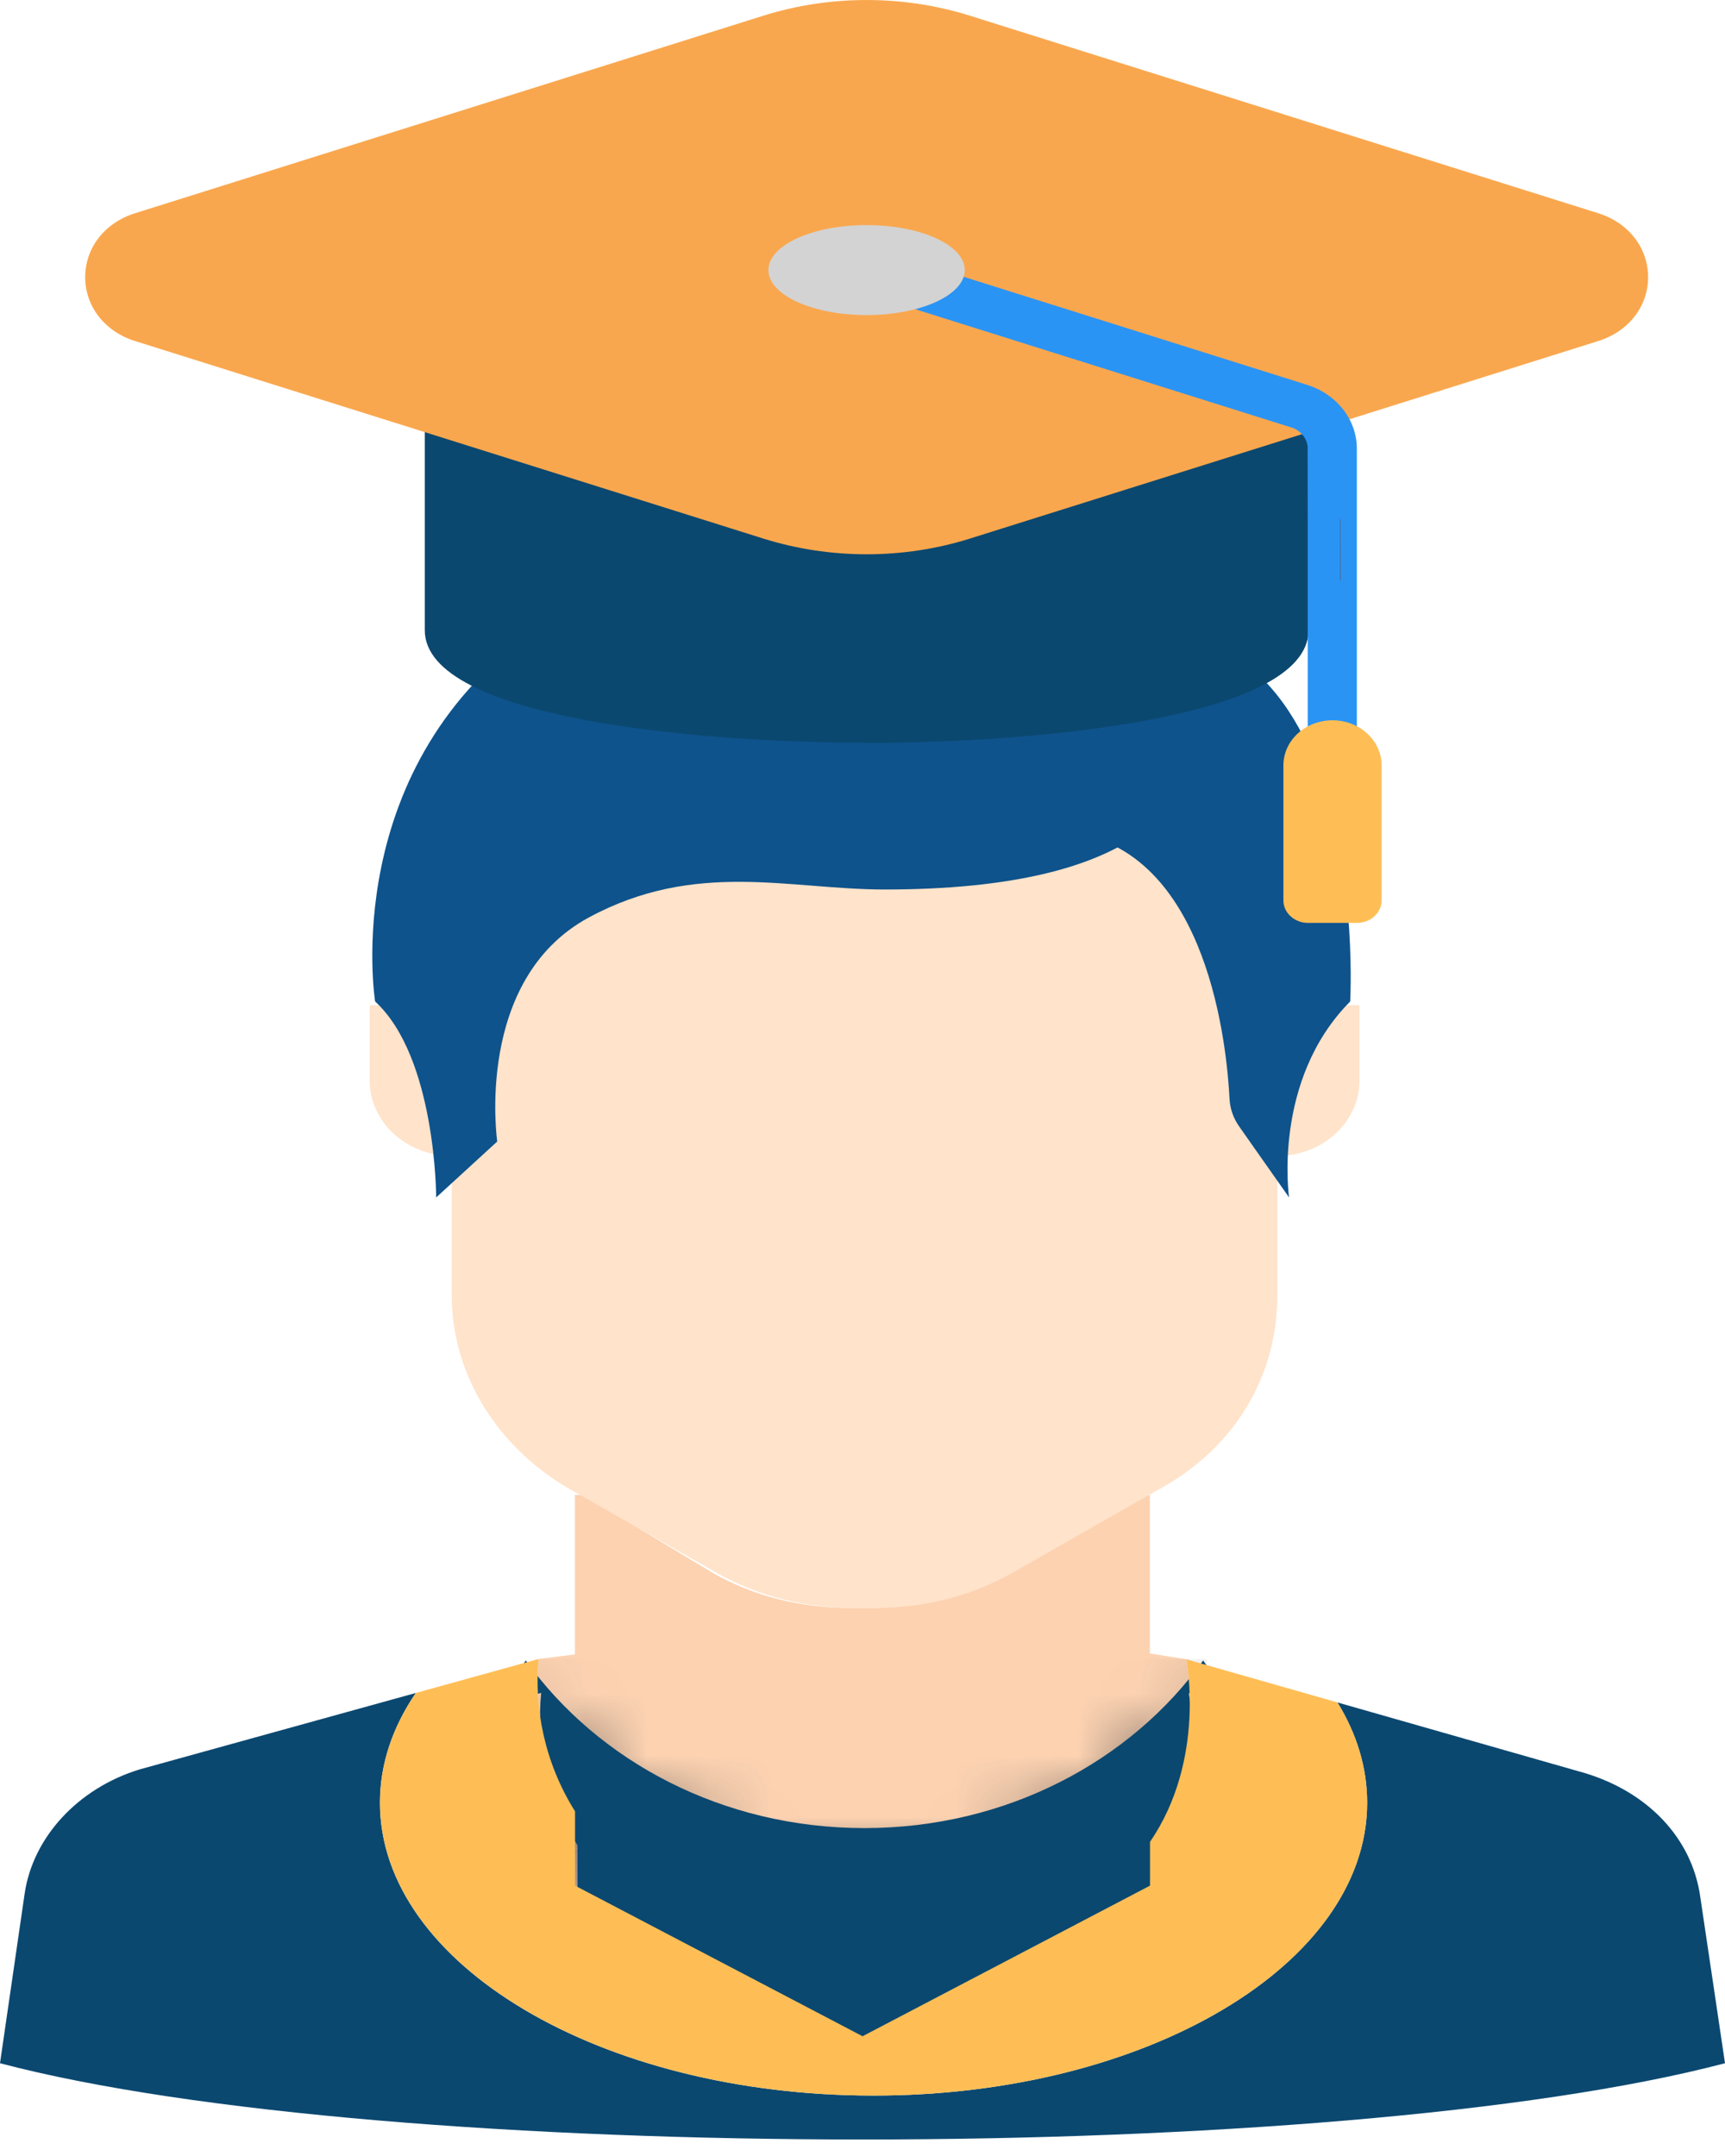 <svg width="28" height="35" viewBox="0 0 28 35" fill="none" xmlns="http://www.w3.org/2000/svg">
<g id="Group 409">
<path id="Vector" d="M18.665 24.268V30.61L13.999 33.056L9.332 30.61V24.268H9.466L10.406 24.834L10.666 24.99L11.599 25.552C12.265 25.919 12.998 26.102 13.798 26.102H14.131C14.932 26.102 15.665 25.919 16.332 25.552L17.42 24.916L18.532 24.268H18.665V24.268Z" fill="#FCD2B1"/>
<path id="Vector_2" d="M21.333 16.319C21.336 15.435 21.148 14.56 20.781 13.742C20.413 12.925 19.873 12.183 19.192 11.558C18.51 10.933 17.701 10.437 16.809 10.1C15.919 9.763 14.964 9.591 14 9.594C13.036 9.591 12.081 9.763 11.19 10.1C10.299 10.438 9.49 10.933 8.808 11.558C8.127 12.183 7.587 12.925 7.219 13.743C6.852 14.56 6.664 15.435 6.667 16.319H6V17.542C6 18.215 6.6 18.765 7.333 18.765V21.028C7.333 22.311 8.067 23.473 9.2 24.146L11.667 25.552C12.333 25.919 13.067 26.103 13.867 26.103H14.2C15 26.103 15.733 25.919 16.4 25.552L18.867 24.146C20.067 23.473 20.734 22.311 20.734 21.028V18.765C21.467 18.765 22.067 18.215 22.067 17.542V16.319H21.333Z" fill="#FFE3CA"/>
<path id="Vector_3" d="M18.667 29.9C18.094 30.734 17.035 31.452 15.107 31.587C11.96 31.805 10.176 30.745 9.335 29.405C8.834 28.609 8.667 27.715 8.745 26.931L9.335 26.857L11.079 26.638H17.386L18.667 26.842L19.256 26.936C19.256 26.936 19.584 28.565 18.667 29.9Z" fill="#FCD2B1"/>
<g id="Clip path group">
<mask id="mask0_1415_844" style="mask-type:luminance" maskUnits="userSpaceOnUse" x="8" y="26" width="12" height="8">
<g id="b">
<path id="Vector_4" d="M9.335 29.405C8.834 28.609 8.667 27.715 8.745 26.931C8.781 27.447 8.991 27.933 9.335 28.366C10.213 29.468 11.973 30.221 14.001 30.221C16.029 30.221 17.788 29.468 18.667 28.365C19.01 27.934 19.219 27.45 19.256 26.936C19.256 26.936 19.584 28.565 18.667 29.9V30.611L14.001 33.056L9.335 30.611V29.405Z" fill="white"/>
</g>
</mask>
<g mask="url(#mask0_1415_844)">
<path id="Vector_5" d="M8.668 26.931H19.584V29.065H8.668V26.931ZM8.668 29.065H19.584V29.2H8.668V29.065Z" fill="#4D4D4D"/>
</g>
</g>
<g id="Clip path group_2">
<mask id="mask1_1415_844" style="mask-type:luminance" maskUnits="userSpaceOnUse" x="8" y="26" width="12" height="8">
<g id="b_2">
<path id="Vector_6" d="M9.335 29.405C8.834 28.609 8.667 27.715 8.745 26.931C8.781 27.447 8.991 27.933 9.335 28.366C10.213 29.468 11.973 30.221 14.001 30.221C16.029 30.221 17.788 29.468 18.667 28.365C19.01 27.934 19.219 27.45 19.256 26.936C19.256 26.936 19.584 28.565 18.667 29.9V30.611L14.001 33.056L9.335 30.611V29.405Z" fill="white"/>
</g>
</mask>
<g mask="url(#mask1_1415_844)">
<path id="Vector_7" d="M8.668 29.201H19.584V29.336H8.668V29.201Z" fill="#4C4C4C"/>
</g>
</g>
<g id="Clip path group_3">
<mask id="mask2_1415_844" style="mask-type:luminance" maskUnits="userSpaceOnUse" x="8" y="26" width="12" height="8">
<g id="b_3">
<path id="Vector_8" d="M9.335 29.405C8.834 28.609 8.667 27.715 8.745 26.931C8.781 27.447 8.991 27.933 9.335 28.366C10.213 29.468 11.973 30.221 14.001 30.221C16.029 30.221 17.788 29.468 18.667 28.365C19.01 27.934 19.219 27.45 19.256 26.936C19.256 26.936 19.584 28.565 18.667 29.9V30.611L14.001 33.056L9.335 30.611V29.405Z" fill="white"/>
</g>
</mask>
<g mask="url(#mask2_1415_844)">
<path id="Vector_9" d="M8.668 29.336H19.584V29.47H8.668V29.336Z" fill="#4B4B4B"/>
</g>
</g>
<g id="Clip path group_4">
<mask id="mask3_1415_844" style="mask-type:luminance" maskUnits="userSpaceOnUse" x="8" y="26" width="12" height="8">
<g id="b_4">
<path id="Vector_10" d="M9.335 29.405C8.834 28.609 8.667 27.715 8.745 26.931C8.781 27.447 8.991 27.933 9.335 28.366C10.213 29.468 11.973 30.221 14.001 30.221C16.029 30.221 17.788 29.468 18.667 28.365C19.01 27.934 19.219 27.45 19.256 26.936C19.256 26.936 19.584 28.565 18.667 29.9V30.611L14.001 33.056L9.335 30.611V29.405Z" fill="white"/>
</g>
</mask>
<g mask="url(#mask3_1415_844)">
<path id="Vector_11" d="M8.668 29.47H19.584V29.605H8.668V29.47Z" fill="#4A4A4A"/>
</g>
</g>
<g id="Clip path group_5">
<mask id="mask4_1415_844" style="mask-type:luminance" maskUnits="userSpaceOnUse" x="8" y="26" width="12" height="8">
<g id="b_5">
<path id="Vector_12" d="M9.335 29.405C8.834 28.609 8.667 27.715 8.745 26.931C8.781 27.447 8.991 27.933 9.335 28.366C10.213 29.468 11.973 30.221 14.001 30.221C16.029 30.221 17.788 29.468 18.667 28.365C19.01 27.934 19.219 27.45 19.256 26.936C19.256 26.936 19.584 28.565 18.667 29.9V30.611L14.001 33.056L9.335 30.611V29.405Z" fill="white"/>
</g>
</mask>
<g mask="url(#mask4_1415_844)">
<path id="Vector_13" d="M8.668 29.605H19.584V29.74H8.668V29.605Z" fill="#494949"/>
</g>
</g>
<g id="Clip path group_6">
<mask id="mask5_1415_844" style="mask-type:luminance" maskUnits="userSpaceOnUse" x="8" y="26" width="12" height="8">
<g id="b_6">
<path id="Vector_14" d="M9.335 29.405C8.834 28.609 8.667 27.715 8.745 26.931C8.781 27.447 8.991 27.933 9.335 28.366C10.213 29.468 11.973 30.221 14.001 30.221C16.029 30.221 17.788 29.468 18.667 28.365C19.01 27.934 19.219 27.45 19.256 26.936C19.256 26.936 19.584 28.565 18.667 29.9V30.611L14.001 33.056L9.335 30.611V29.405Z" fill="white"/>
</g>
</mask>
<g mask="url(#mask5_1415_844)">
<path id="Vector_15" d="M8.668 29.74H19.584V29.875H8.668V29.74Z" fill="#484848"/>
</g>
</g>
<g id="Clip path group_7">
<mask id="mask6_1415_844" style="mask-type:luminance" maskUnits="userSpaceOnUse" x="8" y="26" width="12" height="8">
<g id="b_7">
<path id="Vector_16" d="M9.335 29.405C8.834 28.609 8.667 27.715 8.745 26.931C8.781 27.447 8.991 27.933 9.335 28.366C10.213 29.468 11.973 30.221 14.001 30.221C16.029 30.221 17.788 29.468 18.667 28.365C19.01 27.934 19.219 27.45 19.256 26.936C19.256 26.936 19.584 28.565 18.667 29.9V30.611L14.001 33.056L9.335 30.611V29.405Z" fill="white"/>
</g>
</mask>
<g mask="url(#mask6_1415_844)">
<path id="Vector_17" d="M8.668 29.875H19.584V30.01H8.668V29.875Z" fill="#474747"/>
</g>
</g>
<g id="Clip path group_8">
<mask id="mask7_1415_844" style="mask-type:luminance" maskUnits="userSpaceOnUse" x="8" y="26" width="12" height="8">
<g id="b_8">
<path id="Vector_18" d="M9.335 29.405C8.834 28.609 8.667 27.715 8.745 26.931C8.781 27.447 8.991 27.933 9.335 28.366C10.213 29.468 11.973 30.221 14.001 30.221C16.029 30.221 17.788 29.468 18.667 28.365C19.01 27.934 19.219 27.45 19.256 26.936C19.256 26.936 19.584 28.565 18.667 29.9V30.611L14.001 33.056L9.335 30.611V29.405Z" fill="white"/>
</g>
</mask>
<g mask="url(#mask7_1415_844)">
<path id="Vector_19" d="M8.668 30.011H19.584V30.145H8.668V30.011Z" fill="#464646"/>
</g>
</g>
<g id="Clip path group_9">
<mask id="mask8_1415_844" style="mask-type:luminance" maskUnits="userSpaceOnUse" x="8" y="26" width="12" height="8">
<g id="b_9">
<path id="Vector_20" d="M9.335 29.405C8.834 28.609 8.667 27.715 8.745 26.931C8.781 27.447 8.991 27.933 9.335 28.366C10.213 29.468 11.973 30.221 14.001 30.221C16.029 30.221 17.788 29.468 18.667 28.365C19.01 27.934 19.219 27.45 19.256 26.936C19.256 26.936 19.584 28.565 18.667 29.9V30.611L14.001 33.056L9.335 30.611V29.405Z" fill="white"/>
</g>
</mask>
<g mask="url(#mask8_1415_844)">
<path id="Vector_21" d="M8.668 30.145H19.584V30.28H8.668V30.145Z" fill="#454545"/>
</g>
</g>
<g id="Clip path group_10">
<mask id="mask9_1415_844" style="mask-type:luminance" maskUnits="userSpaceOnUse" x="8" y="26" width="12" height="8">
<g id="b_10">
<path id="Vector_22" d="M9.335 29.405C8.834 28.609 8.667 27.715 8.745 26.931C8.781 27.447 8.991 27.933 9.335 28.366C10.213 29.468 11.973 30.221 14.001 30.221C16.029 30.221 17.788 29.468 18.667 28.365C19.01 27.934 19.219 27.45 19.256 26.936C19.256 26.936 19.584 28.565 18.667 29.9V30.611L14.001 33.056L9.335 30.611V29.405Z" fill="white"/>
</g>
</mask>
<g mask="url(#mask9_1415_844)">
<path id="Vector_23" d="M8.668 30.28H19.584V30.415H8.668V30.28Z" fill="#444444"/>
</g>
</g>
<g id="Clip path group_11">
<mask id="mask10_1415_844" style="mask-type:luminance" maskUnits="userSpaceOnUse" x="8" y="26" width="12" height="8">
<g id="b_11">
<path id="Vector_24" d="M9.335 29.405C8.834 28.609 8.667 27.715 8.745 26.931C8.781 27.447 8.991 27.933 9.335 28.366C10.213 29.468 11.973 30.221 14.001 30.221C16.029 30.221 17.788 29.468 18.667 28.365C19.01 27.934 19.219 27.45 19.256 26.936C19.256 26.936 19.584 28.565 18.667 29.9V30.611L14.001 33.056L9.335 30.611V29.405Z" fill="white"/>
</g>
</mask>
<g mask="url(#mask10_1415_844)">
<path id="Vector_25" d="M8.668 30.415H19.584V30.55H8.668V30.415Z" fill="#434343"/>
</g>
</g>
<g id="Clip path group_12">
<mask id="mask11_1415_844" style="mask-type:luminance" maskUnits="userSpaceOnUse" x="8" y="26" width="12" height="8">
<g id="b_12">
<path id="Vector_26" d="M9.335 29.405C8.834 28.609 8.667 27.715 8.745 26.931C8.781 27.447 8.991 27.933 9.335 28.366C10.213 29.468 11.973 30.221 14.001 30.221C16.029 30.221 17.788 29.468 18.667 28.365C19.01 27.934 19.219 27.45 19.256 26.936C19.256 26.936 19.584 28.565 18.667 29.9V30.611L14.001 33.056L9.335 30.611V29.405Z" fill="white"/>
</g>
</mask>
<g mask="url(#mask11_1415_844)">
<path id="Vector_27" d="M8.668 30.55H19.584V30.685H8.668V30.55Z" fill="#424242"/>
</g>
</g>
<g id="Clip path group_13">
<mask id="mask12_1415_844" style="mask-type:luminance" maskUnits="userSpaceOnUse" x="8" y="26" width="12" height="8">
<g id="b_13">
<path id="Vector_28" d="M9.335 29.405C8.834 28.609 8.667 27.715 8.745 26.931C8.781 27.447 8.991 27.933 9.335 28.366C10.213 29.468 11.973 30.221 14.001 30.221C16.029 30.221 17.788 29.468 18.667 28.365C19.01 27.934 19.219 27.45 19.256 26.936C19.256 26.936 19.584 28.565 18.667 29.9V30.611L14.001 33.056L9.335 30.611V29.405Z" fill="white"/>
</g>
</mask>
<g mask="url(#mask12_1415_844)">
<path id="Vector_29" d="M8.668 30.685H19.584V30.82H8.668V30.685Z" fill="#414141"/>
</g>
</g>
<g id="Clip path group_14">
<mask id="mask13_1415_844" style="mask-type:luminance" maskUnits="userSpaceOnUse" x="8" y="26" width="12" height="8">
<g id="b_14">
<path id="Vector_30" d="M9.335 29.405C8.834 28.609 8.667 27.715 8.745 26.931C8.781 27.447 8.991 27.933 9.335 28.366C10.213 29.468 11.973 30.221 14.001 30.221C16.029 30.221 17.788 29.468 18.667 28.365C19.01 27.934 19.219 27.45 19.256 26.936C19.256 26.936 19.584 28.565 18.667 29.9V30.611L14.001 33.056L9.335 30.611V29.405Z" fill="white"/>
</g>
</mask>
<g mask="url(#mask13_1415_844)">
<path id="Vector_31" d="M8.668 30.82H19.584V30.955H8.668V30.82Z" fill="#3F3F3F"/>
</g>
</g>
<g id="Clip path group_15">
<mask id="mask14_1415_844" style="mask-type:luminance" maskUnits="userSpaceOnUse" x="8" y="26" width="12" height="8">
<g id="b_15">
<path id="Vector_32" d="M9.335 29.405C8.834 28.609 8.667 27.715 8.745 26.931C8.781 27.447 8.991 27.933 9.335 28.366C10.213 29.468 11.973 30.221 14.001 30.221C16.029 30.221 17.788 29.468 18.667 28.365C19.01 27.934 19.219 27.45 19.256 26.936C19.256 26.936 19.584 28.565 18.667 29.9V30.611L14.001 33.056L9.335 30.611V29.405Z" fill="white"/>
</g>
</mask>
<g mask="url(#mask14_1415_844)">
<path id="Vector_33" d="M8.668 30.955H19.584V31.09H8.668V30.955Z" fill="#3E3E3E"/>
</g>
</g>
<g id="Clip path group_16">
<mask id="mask15_1415_844" style="mask-type:luminance" maskUnits="userSpaceOnUse" x="8" y="26" width="12" height="8">
<g id="b_16">
<path id="Vector_34" d="M9.335 29.405C8.834 28.609 8.667 27.715 8.745 26.931C8.781 27.447 8.991 27.933 9.335 28.366C10.213 29.468 11.973 30.221 14.001 30.221C16.029 30.221 17.788 29.468 18.667 28.365C19.01 27.934 19.219 27.45 19.256 26.936C19.256 26.936 19.584 28.565 18.667 29.9V30.611L14.001 33.056L9.335 30.611V29.405Z" fill="white"/>
</g>
</mask>
<g mask="url(#mask15_1415_844)">
<path id="Vector_35" d="M8.668 31.09H19.584V31.225H8.668V31.09Z" fill="#3D3D3D"/>
</g>
</g>
<g id="Clip path group_17">
<mask id="mask16_1415_844" style="mask-type:luminance" maskUnits="userSpaceOnUse" x="8" y="26" width="12" height="8">
<g id="b_17">
<path id="Vector_36" d="M9.335 29.405C8.834 28.609 8.667 27.715 8.745 26.931C8.781 27.447 8.991 27.933 9.335 28.366C10.213 29.468 11.973 30.221 14.001 30.221C16.029 30.221 17.788 29.468 18.667 28.365C19.01 27.934 19.219 27.45 19.256 26.936C19.256 26.936 19.584 28.565 18.667 29.9V30.611L14.001 33.056L9.335 30.611V29.405Z" fill="white"/>
</g>
</mask>
<g mask="url(#mask16_1415_844)">
<path id="Vector_37" d="M8.668 31.225H19.584V31.36H8.668V31.225Z" fill="#3C3C3C"/>
</g>
</g>
<g id="Clip path group_18">
<mask id="mask17_1415_844" style="mask-type:luminance" maskUnits="userSpaceOnUse" x="8" y="26" width="12" height="8">
<g id="b_18">
<path id="Vector_38" d="M9.335 29.405C8.834 28.609 8.667 27.715 8.745 26.931C8.781 27.447 8.991 27.933 9.335 28.366C10.213 29.468 11.973 30.221 14.001 30.221C16.029 30.221 17.788 29.468 18.667 28.365C19.01 27.934 19.219 27.45 19.256 26.936C19.256 26.936 19.584 28.565 18.667 29.9V30.611L14.001 33.056L9.335 30.611V29.405Z" fill="white"/>
</g>
</mask>
<g mask="url(#mask17_1415_844)">
<path id="Vector_39" d="M8.668 31.36H19.584V31.495H8.668V31.36Z" fill="#3B3B3B"/>
</g>
</g>
<g id="Clip path group_19">
<mask id="mask18_1415_844" style="mask-type:luminance" maskUnits="userSpaceOnUse" x="8" y="26" width="12" height="8">
<g id="b_19">
<path id="Vector_40" d="M9.335 29.405C8.834 28.609 8.667 27.715 8.745 26.931C8.781 27.447 8.991 27.933 9.335 28.366C10.213 29.468 11.973 30.221 14.001 30.221C16.029 30.221 17.788 29.468 18.667 28.365C19.01 27.934 19.219 27.45 19.256 26.936C19.256 26.936 19.584 28.565 18.667 29.9V30.611L14.001 33.056L9.335 30.611V29.405Z" fill="white"/>
</g>
</mask>
<g mask="url(#mask18_1415_844)">
<path id="Vector_41" d="M8.668 31.495H19.584V31.63H8.668V31.495Z" fill="#3A3A3A"/>
</g>
</g>
<g id="Clip path group_20">
<mask id="mask19_1415_844" style="mask-type:luminance" maskUnits="userSpaceOnUse" x="8" y="26" width="12" height="8">
<g id="b_20">
<path id="Vector_42" d="M9.335 29.405C8.834 28.609 8.667 27.715 8.745 26.931C8.781 27.447 8.991 27.933 9.335 28.366C10.213 29.468 11.973 30.221 14.001 30.221C16.029 30.221 17.788 29.468 18.667 28.365C19.01 27.934 19.219 27.45 19.256 26.936C19.256 26.936 19.584 28.565 18.667 29.9V30.611L14.001 33.056L9.335 30.611V29.405Z" fill="white"/>
</g>
</mask>
<g mask="url(#mask19_1415_844)">
<path id="Vector_43" d="M8.668 31.63H19.584V31.764H8.668V31.63Z" fill="#393939"/>
</g>
</g>
<g id="Clip path group_21">
<mask id="mask20_1415_844" style="mask-type:luminance" maskUnits="userSpaceOnUse" x="8" y="26" width="12" height="8">
<g id="b_21">
<path id="Vector_44" d="M9.335 29.405C8.834 28.609 8.667 27.715 8.745 26.931C8.781 27.447 8.991 27.933 9.335 28.366C10.213 29.468 11.973 30.221 14.001 30.221C16.029 30.221 17.788 29.468 18.667 28.365C19.01 27.934 19.219 27.45 19.256 26.936C19.256 26.936 19.584 28.565 18.667 29.9V30.611L14.001 33.056L9.335 30.611V29.405Z" fill="white"/>
</g>
</mask>
<g mask="url(#mask20_1415_844)">
<path id="Vector_45" d="M8.668 31.765H19.584V31.9H8.668V31.765Z" fill="#383838"/>
</g>
</g>
<g id="Clip path group_22">
<mask id="mask21_1415_844" style="mask-type:luminance" maskUnits="userSpaceOnUse" x="8" y="26" width="12" height="8">
<g id="b_22">
<path id="Vector_46" d="M9.335 29.405C8.834 28.609 8.667 27.715 8.745 26.931C8.781 27.447 8.991 27.933 9.335 28.366C10.213 29.468 11.973 30.221 14.001 30.221C16.029 30.221 17.788 29.468 18.667 28.365C19.01 27.934 19.219 27.45 19.256 26.936C19.256 26.936 19.584 28.565 18.667 29.9V30.611L14.001 33.056L9.335 30.611V29.405Z" fill="white"/>
</g>
</mask>
<g mask="url(#mask21_1415_844)">
<path id="Vector_47" d="M8.668 31.899H19.584V32.035H8.668V31.899Z" fill="#373737"/>
</g>
</g>
<g id="Clip path group_23">
<mask id="mask22_1415_844" style="mask-type:luminance" maskUnits="userSpaceOnUse" x="8" y="26" width="12" height="8">
<g id="b_23">
<path id="Vector_48" d="M9.335 29.405C8.834 28.609 8.667 27.715 8.745 26.931C8.781 27.447 8.991 27.933 9.335 28.366C10.213 29.468 11.973 30.221 14.001 30.221C16.029 30.221 17.788 29.468 18.667 28.365C19.01 27.934 19.219 27.45 19.256 26.936C19.256 26.936 19.584 28.565 18.667 29.9V30.611L14.001 33.056L9.335 30.611V29.405Z" fill="white"/>
</g>
</mask>
<g mask="url(#mask22_1415_844)">
<path id="Vector_49" d="M8.668 32.034H19.584V32.169H8.668V32.034Z" fill="#363636"/>
</g>
</g>
<g id="Clip path group_24">
<mask id="mask23_1415_844" style="mask-type:luminance" maskUnits="userSpaceOnUse" x="8" y="26" width="12" height="8">
<g id="b_24">
<path id="Vector_50" d="M9.335 29.405C8.834 28.609 8.667 27.715 8.745 26.931C8.781 27.447 8.991 27.933 9.335 28.366C10.213 29.468 11.973 30.221 14.001 30.221C16.029 30.221 17.788 29.468 18.667 28.365C19.01 27.934 19.219 27.45 19.256 26.936C19.256 26.936 19.584 28.565 18.667 29.9V30.611L14.001 33.056L9.335 30.611V29.405Z" fill="white"/>
</g>
</mask>
<g mask="url(#mask23_1415_844)">
<path id="Vector_51" d="M8.668 32.169H19.584V32.304H8.668V32.169Z" fill="#353535"/>
</g>
</g>
<g id="Clip path group_25">
<mask id="mask24_1415_844" style="mask-type:luminance" maskUnits="userSpaceOnUse" x="8" y="26" width="12" height="8">
<g id="b_25">
<path id="Vector_52" d="M9.335 29.405C8.834 28.609 8.667 27.715 8.745 26.931C8.781 27.447 8.991 27.933 9.335 28.366C10.213 29.468 11.973 30.221 14.001 30.221C16.029 30.221 17.788 29.468 18.667 28.365C19.01 27.934 19.219 27.45 19.256 26.936C19.256 26.936 19.584 28.565 18.667 29.9V30.611L14.001 33.056L9.335 30.611V29.405Z" fill="white"/>
</g>
</mask>
<g mask="url(#mask24_1415_844)">
<path id="Vector_53" d="M8.668 32.304H19.584V32.439H8.668V32.304Z" fill="#343434"/>
</g>
</g>
<g id="Clip path group_26">
<mask id="mask25_1415_844" style="mask-type:luminance" maskUnits="userSpaceOnUse" x="8" y="26" width="12" height="8">
<g id="b_26">
<path id="Vector_54" d="M9.335 29.405C8.834 28.609 8.667 27.715 8.745 26.931C8.781 27.447 8.991 27.933 9.335 28.366C10.213 29.468 11.973 30.221 14.001 30.221C16.029 30.221 17.788 29.468 18.667 28.365C19.01 27.934 19.219 27.45 19.256 26.936C19.256 26.936 19.584 28.565 18.667 29.9V30.611L14.001 33.056L9.335 30.611V29.405Z" fill="white"/>
</g>
</mask>
<g mask="url(#mask25_1415_844)">
<path id="Vector_55" d="M8.668 32.439H19.584V32.574H8.668V32.439ZM8.668 32.574H19.584V33.056H8.668V32.574Z" fill="#333333"/>
</g>
</g>
<path id="Vector_56" d="M28 33.494C21.733 35.145 6.266 35.145 0 33.494L0.4 30.741C0.534 29.825 1.266 29.03 2.267 28.724L6.75 27.483C6.374 28.033 6.167 28.635 6.167 29.265C6.167 31.89 9.755 34.019 14.179 34.019C18.605 34.019 22.191 31.89 22.191 29.265C22.191 28.693 22.021 28.145 21.709 27.637L25.733 28.786C26.733 29.091 27.466 29.826 27.6 30.803L28 33.494Z" fill="#0B4870"/>
<path id="Vector_57" d="M17.023 10.519L17.488 13.53C19.609 13.919 19.914 16.972 19.958 17.844C19.967 18.002 20.021 18.155 20.115 18.288L20.924 19.439C20.924 19.439 20.647 17.536 21.916 16.258C21.916 16.258 22.351 8.701 17.023 10.519Z" fill="#0E538C"/>
<path id="Vector_58" d="M8.784 10.164C5.469 12.409 6.089 16.258 6.089 16.258C7.08 17.167 7.08 19.439 7.08 19.439L8.071 18.531C8.071 18.531 7.689 15.904 9.558 14.894C11.293 13.957 12.81 14.44 14.359 14.44C18.51 14.44 19.671 13.005 19.47 11.258C19.366 10.354 17.859 8.471 14.018 8.531C14.018 8.531 10.284 8.74 8.784 10.164Z" fill="#0E538C"/>
<path id="Vector_59" d="M21.228 5.48C21.228 5.428 21.216 5.377 21.192 5.33C21.169 5.283 21.136 5.241 21.094 5.207C21.052 5.173 21.002 5.147 20.949 5.132C20.895 5.116 20.838 5.111 20.782 5.117L7.246 6.579C7.149 6.59 7.06 6.632 6.995 6.699C6.93 6.766 6.895 6.852 6.895 6.942V10.231C6.895 11.673 11.403 12.058 14.067 12.058C16.73 12.058 21.239 11.673 21.239 10.231V10.23L21.228 5.48Z" fill="#0B4870"/>
<path id="Vector_60" d="M21.227 6.577H14.055V12.059L14.066 12.059C16.66 12.059 21.001 11.693 21.227 10.342V6.577Z" fill="#0B4870"/>
<path id="Vector_61" d="M25.944 3.462L15.747 0.256C14.664 -0.085 13.471 -0.085 12.387 0.256L2.191 3.462C1.7 3.616 1.383 4.023 1.383 4.499C1.383 4.975 1.7 5.382 2.191 5.536L12.387 8.742C12.928 8.912 13.496 8.998 14.067 8.998C14.636 8.998 15.205 8.913 15.747 8.742L25.944 5.536C26.434 5.382 26.752 4.975 26.752 4.499C26.751 4.023 26.434 3.616 25.944 3.462Z" fill="#F9A74E"/>
<path id="Vector_62" d="M21.625 12.424C21.573 12.424 21.521 12.415 21.473 12.396C21.424 12.378 21.38 12.351 21.343 12.317C21.306 12.283 21.277 12.243 21.257 12.198C21.237 12.154 21.227 12.107 21.227 12.059V7.284C21.227 7.207 21.201 7.133 21.152 7.071C21.104 7.009 21.036 6.962 20.957 6.938L13.925 4.727C13.825 4.695 13.743 4.629 13.697 4.542C13.65 4.454 13.643 4.354 13.678 4.262C13.695 4.217 13.721 4.175 13.756 4.139C13.79 4.103 13.832 4.074 13.88 4.053C13.927 4.031 13.978 4.019 14.03 4.016C14.082 4.013 14.134 4.02 14.184 4.035L21.216 6.247C21.452 6.321 21.656 6.46 21.801 6.646C21.946 6.832 22.024 7.055 22.024 7.284V12.059C22.024 12.107 22.013 12.154 21.993 12.198C21.973 12.243 21.944 12.283 21.907 12.317C21.87 12.351 21.826 12.378 21.778 12.396C21.729 12.415 21.677 12.424 21.625 12.424Z" fill="#2A94F4"/>
<path id="Vector_63" d="M22.027 14.982H21.231C21.178 14.982 21.127 14.973 21.078 14.954C21.03 14.936 20.986 14.909 20.949 14.875C20.912 14.841 20.882 14.801 20.862 14.757C20.842 14.712 20.832 14.665 20.832 14.617V12.424C20.832 12.23 20.916 12.044 21.065 11.907C21.215 11.77 21.418 11.693 21.629 11.693C21.84 11.693 22.043 11.77 22.192 11.907C22.342 12.044 22.426 12.23 22.426 12.424V14.617C22.426 14.714 22.384 14.807 22.309 14.875C22.234 14.944 22.133 14.982 22.027 14.982Z" fill="#FFBE55"/>
<path id="Vector_64" d="M21.754 9.423C21.757 9.422 21.76 9.42 21.763 9.419L21.761 8.418C21.76 8.424 21.755 8.43 21.754 8.436V9.423H21.754Z" fill="#5C546A"/>
<path id="Vector_65" d="M14.066 5.115C14.947 5.115 15.66 4.788 15.66 4.384C15.66 3.981 14.947 3.654 14.066 3.654C13.186 3.654 12.473 3.981 12.473 4.384C12.473 4.788 13.186 5.115 14.066 5.115Z" fill="#D3D3D3"/>
<path id="Vector_66" d="M19.296 27.487C19.296 27.487 19.623 29.116 18.706 30.451V31.162L14.041 33.607L9.374 31.162V29.956C8.874 29.16 8.707 28.266 8.784 27.482L8.094 27.673C8.222 27.425 8.369 27.185 8.535 26.956C9.71 28.596 11.734 29.677 14.032 29.677C16.33 29.677 18.354 28.596 19.529 26.956C19.696 27.188 19.845 27.43 19.974 27.681L19.296 27.487Z" fill="#0B4870"/>
<path id="Vector_67" d="M22.192 29.265C22.192 30.622 21.234 31.846 19.698 32.711C18.262 33.522 16.319 34.019 14.18 34.019C11.735 34.019 9.545 33.369 8.075 32.343C6.886 31.514 6.168 30.439 6.168 29.265C6.168 28.635 6.375 28.033 6.75 27.483L8.054 27.122L8.744 26.931C8.667 27.715 8.834 28.609 9.334 29.405V30.611L14.001 33.056L18.667 30.611V29.9C19.583 28.565 19.256 26.936 19.256 26.936L19.934 27.13L21.71 27.637C22.022 28.145 22.192 28.693 22.192 29.265Z" fill="#FFBE55"/>
</g>
</svg>
